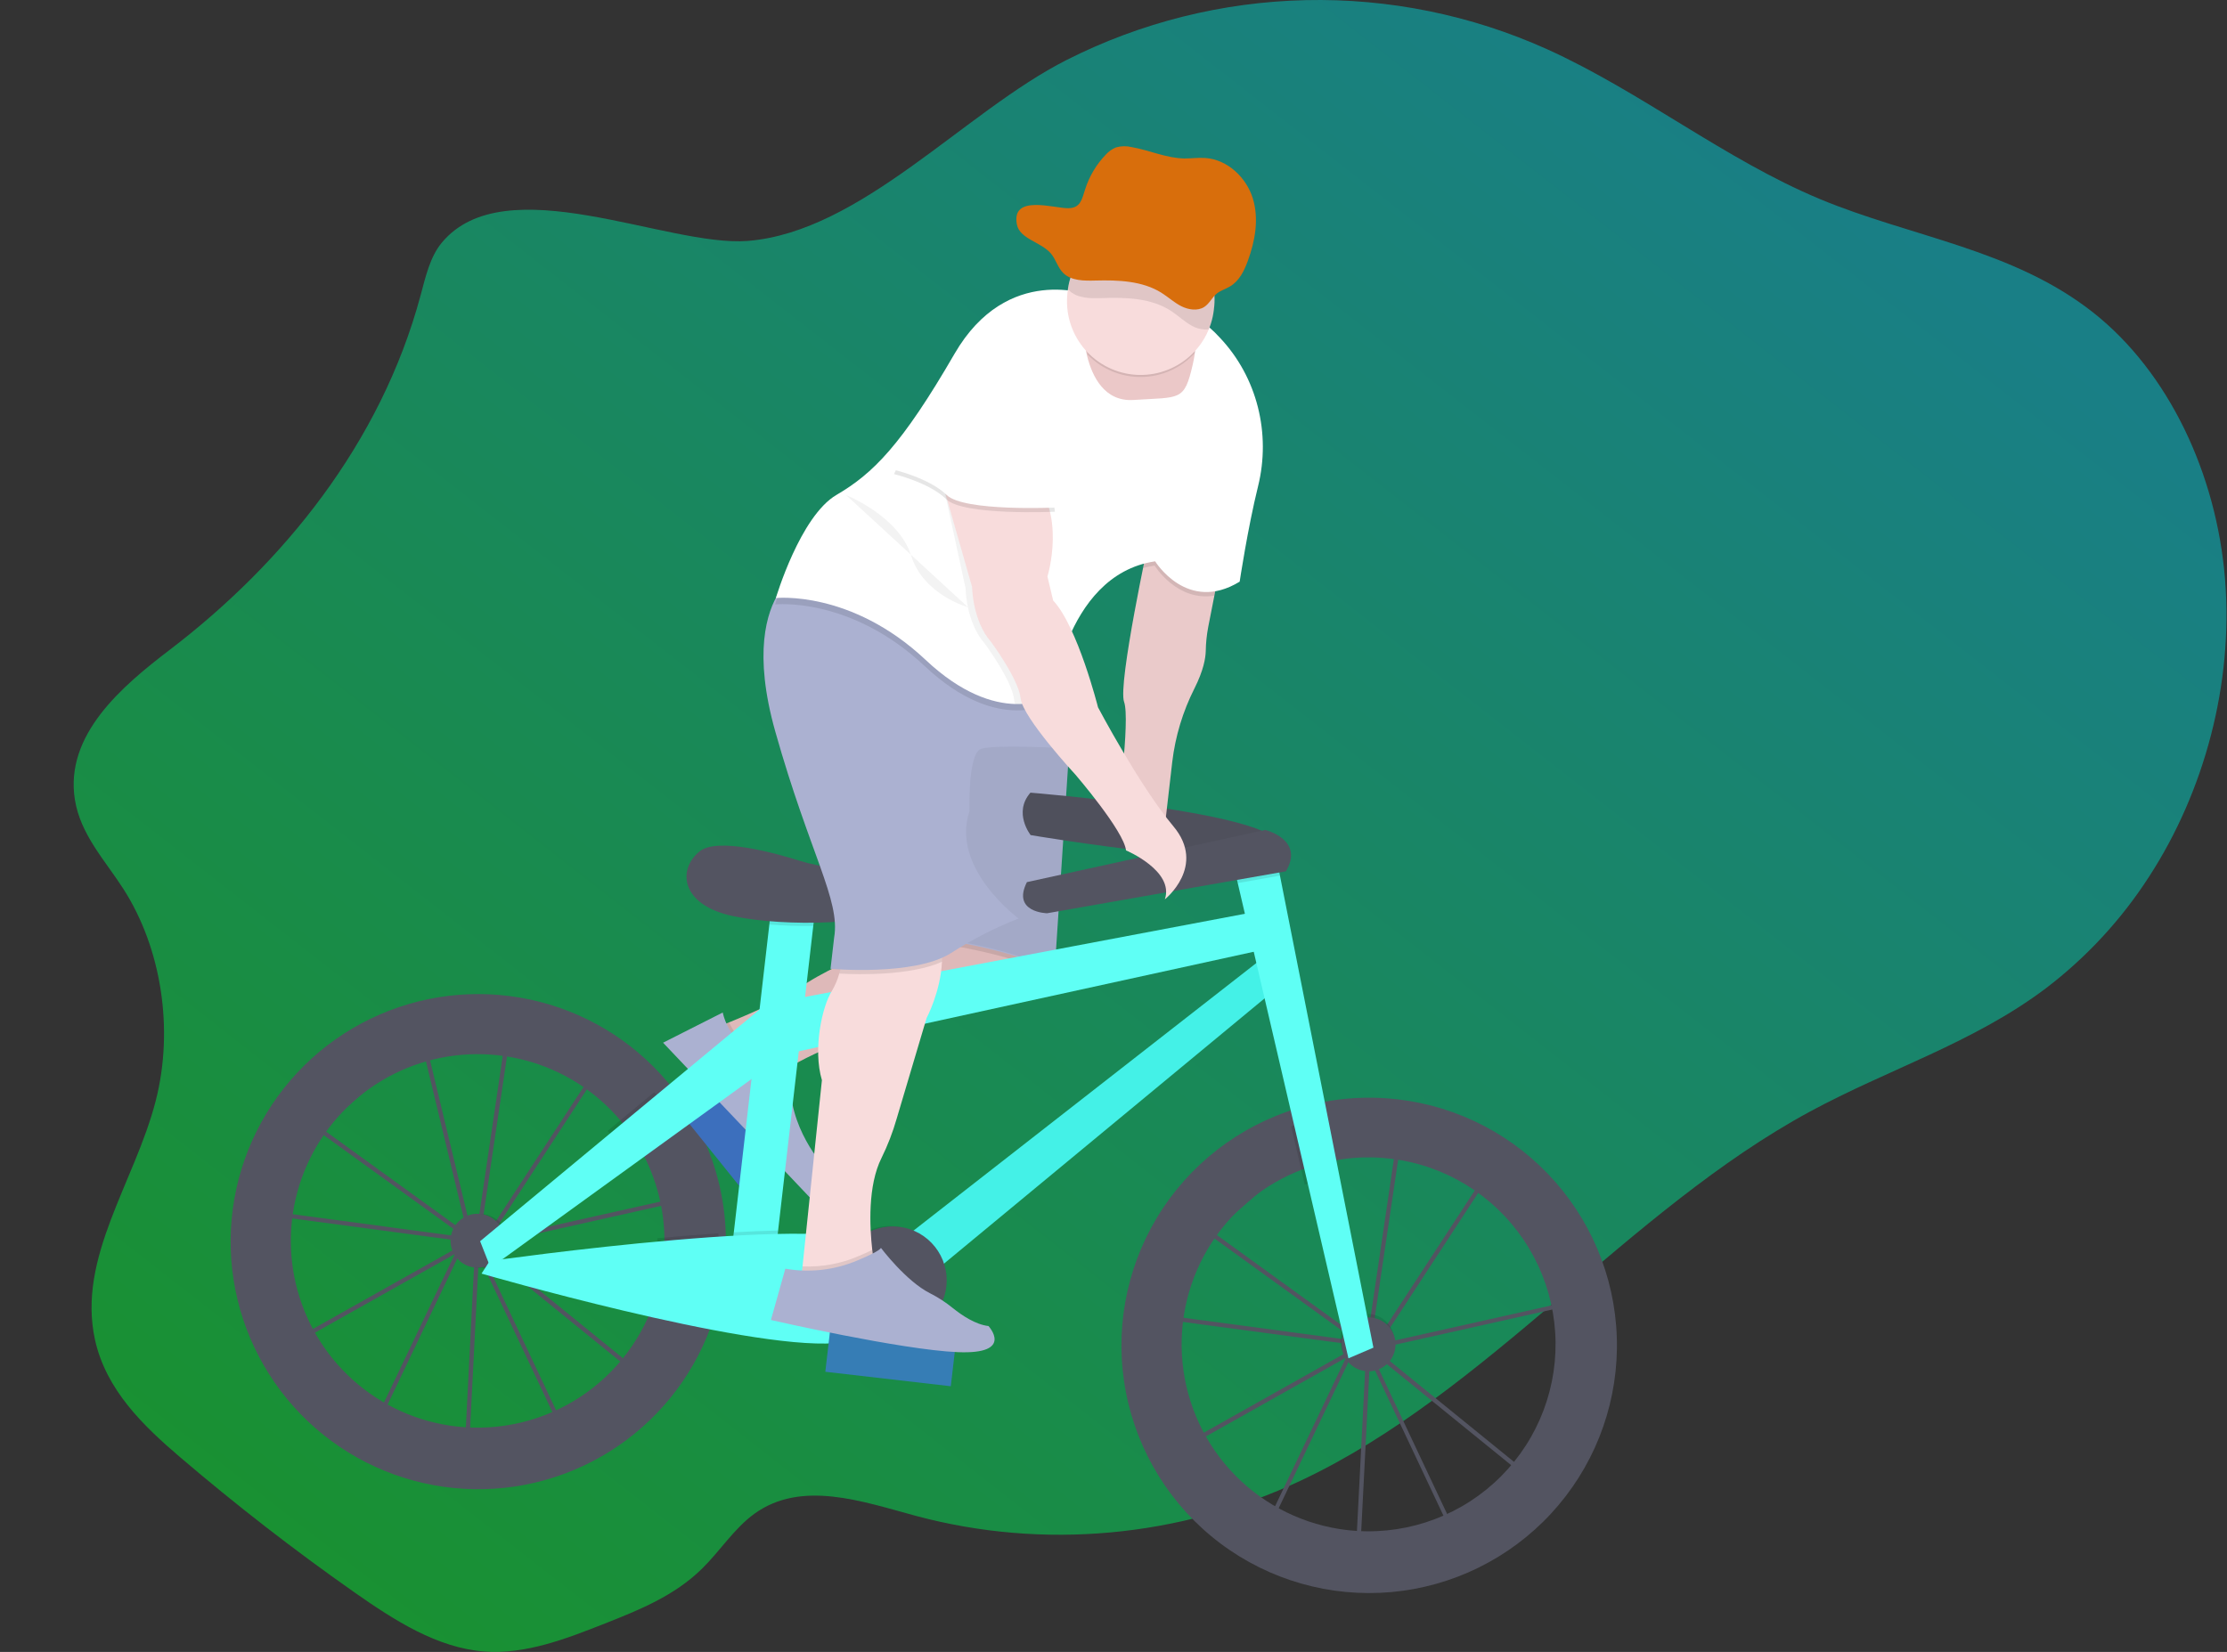 <svg width="1058" height="785" viewBox="0 0 1058 785" fill="none" xmlns="http://www.w3.org/2000/svg">
<rect x="0" y="0" width="1058" height="785" fill="#333333" stroke="none"/>
<g id="Frame" clip-path="url(#clip0)">
<path id="background" opacity="0.5" d="M209.802 115.432C204.322 122.082 202.212 131.432 199.852 140.222C180.852 211.062 134.032 268.042 80.712 308.742C58.132 325.982 30.642 349.102 35.582 380.012C38.242 396.612 49.912 408.832 58.582 422.352C76.772 450.662 82.672 489.142 74.002 523.032C64.142 561.592 36.582 597.572 45.112 636.562C50.372 660.562 68.232 677.642 85.402 692.322C112.189 715.209 139.829 736.649 168.322 756.642C187.422 770.042 207.742 783.082 230.002 784.782C249.602 786.282 268.802 778.832 287.412 771.482C303.672 765.052 320.342 758.362 333.472 745.482C342.042 737.072 348.872 726.222 358.392 719.342C380.752 703.182 409.472 713.422 435.112 720.342C495.612 736.582 560.362 730.652 617.932 703.602C706.242 662.102 773.552 574.952 859.932 528.192C897.072 508.082 937.472 495.602 971.862 469.702C991.237 454.956 1007.89 436.938 1021.06 416.462C1047.06 376.352 1061.12 325.212 1057.06 275.152C1053 225.092 1030.25 176.852 994.522 148.592C956.272 118.342 907.962 112.692 864.442 94.532C819.502 75.772 779.522 43.532 735.012 23.402C698.996 7.159 659.8 -0.815 620.3 0.066C580.8 0.947 541.998 10.66 506.742 28.492C458.302 52.992 409.202 110.152 355.252 114.492C316.812 117.492 239.822 79.012 209.802 115.432Z" fill="url(#paint0_linear)"/>
<g id="back_wheel">
<path id="Vector" d="M220.664 691.077L225.663 593.064L225.558 592.841L219.027 594.302L180.412 675.259L138.226 637.383L217.533 592.77L217.626 592.57L218.061 592.469L223.175 589.586L151.409 537.707L130.23 556.201L130.974 575.916L219.023 587.708L218.794 589.694L129.096 577.713L128.237 555.326L157.229 530.023L200.905 489.564L201.376 491.5L210.554 483.5L240.187 492.416L240.325 491.214L242.305 491.502L242.132 493.003L286.262 506.269L234.552 585.473L227.91 589.206L227.852 589.703L227.788 590.259L328.85 567.616L306.861 656.893L230.469 594.857L227.756 592.893L267.331 676.863L220.664 691.077ZM227.505 596.901L222.841 688.349L264.619 675.675L227.505 596.901ZM141.675 637.761L179.793 671.986L216.094 595.906L141.675 637.761ZM229.833 591.905L231.775 593.306L305.726 653.38L326.184 570.308L229.833 591.905ZM223.605 583.938L225.635 588.249L226.108 587.982L239.925 494.419L210.991 485.725L201.853 493.73L223.605 583.938ZM153.16 536.49L222.692 586.792L221.645 584.527L200.163 495.206L158.533 531.543L153.16 536.49ZM241.902 494.999L228.292 586.764L233.159 584.024L283.179 507.433L241.902 494.999Z" fill="#535461"/>
<path id="Vector_2" d="M344.194 577.45C342.253 559.288 336.094 541.831 326.21 526.472C322.541 520.764 318.39 515.382 313.802 510.383C296.159 491.203 272.645 478.424 246.954 474.051C221.262 469.679 194.845 473.961 171.85 486.225C148.855 498.49 130.582 518.042 119.901 541.814C109.22 565.586 106.733 592.231 112.833 617.569C118.932 642.906 133.272 665.502 153.601 681.808C173.931 698.115 199.099 707.21 225.157 707.666C251.214 708.122 276.685 699.913 297.573 684.328C318.46 668.742 333.582 646.663 340.564 621.554C342.197 615.641 343.371 609.611 344.075 603.518C345.081 594.86 345.121 586.117 344.194 577.45ZM216.655 677.84C198.545 675.731 181.524 668.096 167.907 655.972C154.29 643.849 144.736 627.825 140.547 610.081C136.357 592.337 137.734 573.733 144.49 556.799C151.246 539.864 163.054 525.422 178.308 515.435C193.561 505.448 211.521 500.401 229.743 500.981C247.966 501.561 265.569 507.739 280.157 518.675C294.745 529.611 305.611 544.775 311.277 562.105C316.943 579.434 317.135 598.088 311.825 615.53C305.756 635.408 292.91 652.53 275.521 663.915C258.132 675.3 237.302 680.227 216.655 677.84V677.84Z" fill="#535461"/>
<path id="Vector_3" opacity="0.1" d="M226.97 602.496C233.998 603.307 240.353 598.267 241.164 591.239C241.975 584.211 236.935 577.856 229.907 577.045C222.879 576.234 216.524 581.274 215.713 588.302C214.902 595.33 219.942 601.685 226.97 602.496Z" fill="black"/>
<path id="Vector_4" d="M225.371 602.312C232.399 603.123 238.754 598.083 239.565 591.055C240.376 584.027 235.336 577.672 228.308 576.861C221.28 576.05 214.925 581.089 214.114 588.118C213.303 595.146 218.343 601.501 225.371 602.312Z" fill="#535461"/>
</g>
<g id="front_wheel">
<path id="Vector_5" d="M643.998 740.333L649.002 642.361L648.897 642.137L642.367 643.598L603.746 724.514L561.561 686.628L640.888 642.018L640.982 641.817L641.416 641.717L646.53 638.834L574.765 586.955L553.575 605.447L554.32 625.163L642.353 636.912L642.124 638.899L552.426 626.917L551.583 604.563L580.564 579.269L624.207 538.835L624.678 540.772L633.856 532.772L663.567 541.707L663.706 540.505L665.686 540.793L665.513 542.294L709.643 555.56L657.888 634.799L651.246 638.532L651.189 639.029L651.125 639.585L752.197 616.943L730.207 706.221L653.815 644.184L651.102 642.22L690.676 726.201L643.998 740.333ZM650.839 646.156L646.175 737.604L687.954 724.93L650.839 646.156ZM565.018 687.027L603.136 721.253L639.437 645.172L565.018 687.027ZM653.176 641.171L655.118 642.573L729.069 702.647L749.527 619.574L653.176 641.171ZM646.949 633.205L648.978 637.516L649.451 637.248L663.269 543.685L634.337 534.971L625.199 542.976L646.949 633.205ZM576.532 585.77L646.064 636.072L645.017 633.807L623.535 544.486L581.894 580.832L576.532 585.77ZM665.244 544.276L651.638 636.011L656.504 633.271L706.524 556.68L665.244 544.276Z" fill="#535461"/>
<path id="Vector_6" d="M664.022 522.412C653.48 521.183 642.82 521.389 632.333 523.023C626.925 523.863 621.583 525.087 616.348 526.684C588.466 535.131 564.707 553.619 549.668 578.57C534.628 603.522 529.377 633.165 534.931 661.765C540.484 690.364 556.447 715.888 579.732 733.398C603.016 750.908 631.967 759.161 660.985 756.559C690.002 753.957 717.023 740.685 736.821 719.312C756.619 697.939 767.786 669.982 768.163 640.851C768.54 611.72 758.099 583.484 738.86 561.606C719.622 539.728 692.953 525.762 664.012 522.41L664.022 522.412ZM639.999 727.097C619.853 724.764 601.111 715.61 586.885 701.154C572.66 686.699 563.808 667.812 561.798 647.631C559.789 627.45 564.743 607.189 575.839 590.212C586.935 573.236 603.504 560.565 622.794 554.306C627.702 552.71 632.74 551.55 637.851 550.839C650.346 549.09 663.07 550.022 675.177 553.573C687.284 557.125 698.496 563.214 708.066 571.435C717.636 579.657 725.346 589.823 730.681 601.256C736.017 612.689 738.857 625.127 739.011 637.743C739.166 650.359 736.632 662.863 731.577 674.424C726.523 685.984 719.065 696.335 709.698 704.789C700.332 713.242 689.273 719.604 677.257 723.451C665.241 727.297 652.543 728.541 640.009 727.098L639.999 727.097Z" fill="#535461"/>
<path id="Vector_7" opacity="0.1" d="M648.104 649.887C655.132 650.698 661.487 645.658 662.298 638.63C663.109 631.602 658.069 625.247 651.041 624.436C644.013 623.625 637.658 628.665 636.847 635.693C636.036 642.721 641.076 649.076 648.104 649.887Z" fill="black"/>
<path id="Vector_8" d="M648.715 651.568C655.743 652.379 662.098 647.339 662.909 640.311C663.72 633.283 658.68 626.928 651.652 626.117C644.624 625.306 638.269 630.346 637.458 637.374C636.647 644.402 641.687 650.757 648.715 651.568Z" fill="#535461"/>
</g>
<g id="person">
<path id="Vector_9" d="M367.268 553.179L329.674 506.417L314.866 518.321L352.46 565.084L367.268 553.179Z" fill="#427BD1"/>
<path id="Vector_10" opacity="0.1" d="M367.268 553.179L329.674 506.417L314.866 518.321L352.46 565.084L367.268 553.179Z" fill="black"/>
<path id="Vector_11" d="M342.107 487.548C342.107 487.548 368.233 477.397 378.715 470.13C385.022 465.779 391.701 461.992 398.674 458.814L431.739 443.574L496.884 446.058L498.603 457.33C498.603 457.33 501.736 473.797 450.46 481.973C399.185 490.149 371.828 509.138 371.828 509.138C371.828 509.138 338.782 516.357 342.107 487.548Z" fill="#DCB6B6"/>
<path id="Vector_12" opacity="0.1" d="M374.709 507.286C372.796 508.424 371.832 509.098 371.832 509.098C371.832 509.098 338.782 516.357 342.107 487.548C342.107 487.548 343.741 486.911 346.331 485.831C348.328 490.119 351.391 493.824 355.227 496.591C359.063 499.358 363.545 501.096 368.244 501.638L371.612 502.026L374.709 507.286Z" fill="black"/>
<path id="Vector_13" opacity="0.05" d="M497.036 462.706C493.599 468.238 482.963 476.755 450.465 481.933C408.819 488.573 382.952 502.328 374.709 507.286C372.796 508.424 371.832 509.098 371.832 509.098C371.832 509.098 338.782 516.357 342.107 487.548C342.107 487.548 343.741 486.911 346.331 485.831C354.179 482.64 370.829 475.572 378.69 470.087C384.996 465.734 391.675 461.947 398.649 458.771L431.714 443.531L443.319 443.974L496.858 446.015L498.577 457.287C498.577 457.287 499.026 459.503 497.036 462.706Z" fill="white"/>
<path id="Vector_14" d="M343.349 481.149L315.017 495.495L384.654 568.963C384.654 568.963 396.781 563.316 391.738 554.681C391.738 554.681 373.819 535.5 375.577 511.544L370.533 502.908L367.166 502.52C361.471 501.863 356.121 499.455 351.854 495.626C347.588 491.798 344.616 486.739 343.349 481.149V481.149Z" fill="#ABB1D1"/>
<path id="Vector_15" opacity="0.1" d="M497.036 462.706C482.028 453.192 443.32 447.89 443.32 447.89L443.349 443.977L496.888 446.019L498.607 457.29C498.607 457.29 499.026 459.503 497.036 462.706Z" fill="black"/>
<path id="Vector_16" d="M443.55 445.903C443.55 445.903 490.125 452.285 500.9 463.594L508.811 342.704L444.239 335.253L443.55 445.903Z" fill="#ABB1D1"/>
<path id="Vector_17" opacity="0.05" d="M443.607 445.406C443.607 445.406 490.183 451.788 500.957 463.098L508.868 342.208L444.296 334.756L443.607 445.406Z" fill="black"/>
<path id="Vector_18" d="M489.549 376.68C489.549 376.68 606.882 386.194 607.522 401.579C608.163 416.963 489.639 396.833 489.639 396.833C489.639 396.833 481.204 386.186 489.549 376.68Z" fill="#535461"/>
<path id="Vector_19" opacity="0.05" d="M489.549 376.68C489.549 376.68 606.882 386.194 607.522 401.579C608.163 416.963 489.639 396.833 489.639 396.833C489.639 396.833 481.204 386.186 489.549 376.68Z" fill="black"/>
<path id="Vector_20" d="M387.963 426.191L367.29 423.805L346.554 603.493L367.227 605.878L387.963 426.191Z" fill="#5FFFF5"/>
<path id="Vector_21" opacity="0.1" d="M387.964 426.181L386.367 440.019C379.39 440.12 372.291 439.874 365.501 439.312L367.291 423.795L387.964 426.181Z" fill="black"/>
<path id="Vector_22" d="M388.133 411.111C385.258 410.552 382.418 409.831 379.624 408.951C368.666 405.512 340.933 397.752 332.452 404.514C321.815 412.95 323.067 430.016 348.233 435.336C373.399 440.656 417.862 439.345 427.716 430.808C427.72 430.769 413.388 416.008 388.133 411.111Z" fill="#535461"/>
<path id="Vector_23" d="M376.712 474.842L601.57 432.309L606.795 449.833L375.365 500.466L376.712 474.842Z" fill="#5FFFF5"/>
<path id="Vector_24" d="M428.819 588.817L603.25 452.645L610.524 466.37L443.063 604.956L428.819 588.817Z" fill="#44F1E7"/>
<path id="Vector_25" opacity="0.1" d="M634.895 559.447C629.783 560.158 624.745 561.318 619.838 562.914L613.403 535.284C618.638 533.687 623.98 532.463 629.388 531.623L634.895 559.447Z" fill="black"/>
<path id="Vector_26" d="M652.479 640.407L640.62 645.481L588.024 419.632L585.667 409.526L605.149 401.295L608.08 416.108L652.479 640.407Z" fill="#5FFFF5"/>
<path id="Vector_27" opacity="0.1" d="M608.08 416.108L588.024 419.632L585.667 409.526L605.149 401.295L608.08 416.108Z" fill="black"/>
<path id="Vector_28" d="M487.865 419.187L601.104 394.385C601.104 394.385 619.913 398.972 610.915 414.05L497.442 433.983C497.442 433.983 480.569 433.646 487.865 419.187Z" fill="#535461"/>
<path id="Vector_29" opacity="0.1" d="M341.129 612.128C340.424 618.221 339.251 624.251 337.618 630.164C328.16 628.378 318.42 626.247 308.879 624.14C312.387 612.575 313.519 600.42 312.207 588.406C321.844 587.504 331.669 586.716 341.246 586.079C342.172 594.74 342.132 603.476 341.129 612.128V612.128Z" fill="black"/>
<path id="Vector_30" opacity="0.1" d="M369.667 584.739L367.228 605.868L346.555 603.483L348.619 585.601C355.915 585.185 362.996 584.885 369.667 584.739Z" fill="black"/>
<path id="Vector_31" d="M232.641 599.236C232.641 599.236 404.657 574.794 416.243 593.033C427.828 611.271 439.573 635.195 396.555 638.284C353.538 641.373 228.76 605.22 228.76 605.22L232.641 599.236Z" fill="#5FFFF5"/>
<path id="Vector_32" opacity="0.1" d="M323.263 535.082L299.803 552.054C296.602 546.796 292.864 541.885 288.649 537.399L310.846 518.992C315.437 523.991 319.592 529.373 323.263 535.082V535.082Z" fill="black"/>
<path id="Vector_33" d="M228.09 589.822L367.96 473.832L368.457 504.501L233.073 602.476L228.09 589.822Z" fill="#5FFFF5"/>
<path id="Vector_34" opacity="0.1" d="M419.606 633.676C433.656 635.298 446.361 625.222 447.983 611.171C449.604 597.12 439.528 584.415 425.477 582.794C411.427 581.172 398.722 591.248 397.1 605.299C395.479 619.35 405.555 632.055 419.606 633.676Z" fill="black"/>
<path id="Vector_35" d="M421.205 633.861C435.256 635.482 447.961 625.406 449.582 611.355C451.204 597.305 441.128 584.6 427.077 582.978C413.026 581.357 400.321 591.433 398.7 605.484C397.078 619.534 407.154 632.239 421.205 633.861Z" fill="#535461"/>
<path id="Vector_36" d="M417.569 605.724L417.56 605.729C414.315 607.619 413.215 611.782 415.105 615.027L432.181 644.359C434.07 647.604 438.233 648.704 441.479 646.814L441.487 646.809C444.733 644.92 445.832 640.757 443.943 637.511L426.867 608.18C424.977 604.934 420.814 603.835 417.569 605.724Z" fill="#6C63FF"/>
<path id="Vector_37" d="M579.802 268.353L573.986 297.991C573.277 301.749 572.888 305.56 572.823 309.383C572.744 312.766 571.76 318.592 567.45 327.154C561.923 338.089 558.355 349.909 556.907 362.076L552.978 396.12L530.588 389.509C530.588 389.509 537.085 341.941 534.028 333.535C530.972 325.129 546.065 255.399 546.065 255.399L579.802 268.353Z" fill="#E9C7C7"/>
<path id="Vector_38" opacity="0.05" d="M576.92 283.039L573.986 297.991C573.281 301.746 572.895 305.554 572.834 309.374C572.755 312.757 571.771 318.583 567.46 327.155C561.933 338.091 558.365 349.91 556.917 362.077L552.988 396.121L530.598 389.511C530.598 389.511 537.095 341.942 534.038 333.536C531.877 327.579 538.812 290.862 543.048 269.94C544.796 261.333 546.075 255.401 546.075 255.401L579.812 268.354L576.92 283.039Z" fill="#FFF0F0"/>
<path id="Vector_39" d="M440.207 483.77L425.973 531.654C424.137 538.054 421.734 544.279 418.794 550.253C412.168 563.441 413.16 583.114 414.388 593.926C414.935 598.7 415.499 601.745 415.499 601.745L388.066 612.672L380.806 605.794L381.265 601.821L390.474 513.293C386.119 498.697 390.513 478.065 395.404 470.576C396.835 468.096 397.946 465.444 398.71 462.683C401.926 452.263 404.269 437.374 404.269 437.374C404.269 437.374 423.258 412.386 440.07 432.445C446.263 439.834 447.912 448.752 447.517 457.062C446.861 471.29 440.207 483.77 440.207 483.77Z" fill="#F8DCDC"/>
<path id="Vector_40" opacity="0.1" d="M447.52 457.032C432.797 463.627 408.559 463.176 398.714 462.654C401.93 452.234 404.272 437.344 404.272 437.344C404.272 437.344 423.262 412.356 440.073 432.416C446.267 439.804 447.915 448.722 447.52 457.032Z" fill="black"/>
<path id="Vector_41" d="M483.898 436.466C472.685 440.873 461.934 446.376 451.803 452.895C434.418 463.975 394.567 460.383 394.567 460.383L396.286 445.482C399.343 427.715 384.748 405.898 368.32 347.631C357.826 310.423 364.189 290.783 370.164 281.406C373.553 276.109 376.803 274.119 376.803 274.119L498.227 312.29L501.132 326.115L507.32 355.619C507.32 355.619 472.322 353.593 466.017 355.885C459.713 358.178 460.591 385.458 460.591 385.458C451.421 412.586 483.898 436.466 483.898 436.466Z" fill="#ABB1D1"/>
<path id="Vector_42" opacity="0.1" d="M579.802 268.353L576.92 283.039C559.061 286.011 548.548 268.772 548.548 268.772C546.689 269.048 544.849 269.437 543.038 269.938C544.786 261.332 546.065 255.399 546.065 255.399L579.802 268.353Z" fill="black"/>
<path id="Vector_43" opacity="0.1" d="M501.132 326.115C500.13 330.7 499.794 333.611 499.794 333.611C499.794 333.611 474.767 349.849 439.349 316.569C403.93 283.289 368.244 287.224 368.244 287.224C368.244 287.224 368.917 284.966 370.164 281.406C373.553 276.109 376.803 274.119 376.803 274.119L498.227 312.29L501.132 326.115Z" fill="black"/>
<path id="Vector_44" d="M597.67 231.105C592.744 251.022 588.94 276.403 588.94 276.403C564.028 291.648 548.783 266.736 548.783 266.736C526.538 270.037 514.216 287.752 507.536 303.681C503.948 312.3 501.464 321.338 500.143 330.581C500.143 330.581 493.53 334.851 482.289 334.56C471.667 334.23 456.904 329.748 439.698 313.539C404.28 280.259 368.594 284.194 368.594 284.194C368.594 284.194 380.133 245.26 397.403 235.174C414.674 225.087 428.314 211.562 453.456 168.158C478.597 124.754 518.066 140.381 518.066 140.381C518.066 140.381 521.084 131.67 556.809 144.852C565.49 148.232 573.271 153.578 579.538 160.471C597.29 179.27 603.868 206.01 597.67 231.105Z" fill="white"/>
<path id="Vector_45" d="M567.505 168.786C567.303 170.102 567.024 171.56 566.656 173.178C562.606 190.83 560.848 188.614 538.535 190.066C524.66 190.971 518.907 178.801 516.541 169.468C515.685 166.088 515.144 162.635 514.923 159.155L563.524 156.71C563.524 156.71 569.42 155.77 567.505 168.786Z" fill="#EBC8C8"/>
<path id="Vector_46" opacity="0.05" d="M507.53 303.73C503.942 312.35 501.458 321.388 500.138 330.63C500.138 330.63 493.524 334.9 482.284 334.61C482.043 333.941 481.88 333.247 481.798 332.54C480.843 323.371 467.776 305.756 467.776 305.756C458.873 295.669 458.721 279.546 458.721 279.546L447.89 229.474L442.942 224.373C442.942 224.373 467.854 209.128 486.002 226.322C504.151 243.516 494.522 274.617 494.522 274.617L497.234 286.003C500.956 289.956 504.441 296.569 507.53 303.73Z" fill="black"/>
<path id="Vector_47" d="M446.037 223.723L461.816 278.896C461.816 278.896 461.968 295.02 470.871 305.107C470.871 305.107 483.937 322.721 484.893 331.891C485.848 341.061 510.912 368.113 510.912 368.113C510.912 368.113 533.989 394.935 534.944 404.105C534.944 404.105 557.983 413.81 553.398 427.374C553.398 427.374 573.343 411.556 557.41 392.605C541.478 373.653 521.649 336.133 521.649 336.133C521.649 336.133 511.983 297.772 500.329 285.354L497.617 273.968C497.617 273.968 507.246 242.867 489.097 225.673C470.949 208.479 446.037 223.723 446.037 223.723Z" fill="#F8DCDC"/>
<path id="Vector_48" opacity="0.1" d="M415.503 601.715L388.069 612.642L380.81 605.765L381.268 601.791C390.266 602.187 399.239 600.571 407.534 597.061C410.074 595.985 412.472 594.913 414.406 593.948C414.918 598.668 415.503 601.715 415.503 601.715Z" fill="black"/>
<path id="Vector_49" opacity="0.1" d="M493.568 186.93L501.171 243.172C501.171 243.172 457.652 245.197 449.513 237.211C441.375 229.225 424.717 225.29 424.717 225.29C424.717 225.29 448.559 175.696 459.181 170.882C469.803 166.068 493.568 186.93 493.568 186.93Z" fill="black"/>
<path id="Vector_50" d="M493.797 184.943L501.4 241.185C501.4 241.185 457.881 243.21 449.743 235.224C441.604 227.239 424.946 223.303 424.946 223.303C424.946 223.303 448.788 173.709 459.41 168.895C470.032 164.081 493.797 184.943 493.797 184.943Z" fill="white"/>
<path id="Vector_51" opacity="0.1" d="M567.62 167.793C564.394 171.313 560.483 174.135 556.126 176.087C551.769 178.039 547.059 179.079 542.285 179.142C537.512 179.206 532.775 178.293 528.368 176.458C523.96 174.624 519.974 171.907 516.656 168.475C515.8 165.094 515.258 161.642 515.038 158.161L563.638 155.717C563.638 155.717 569.535 154.777 567.62 167.793Z" fill="black"/>
<path id="Vector_52" d="M576.671 147.195C575.607 156.416 570.923 164.837 563.65 170.605C556.377 176.373 547.111 179.016 537.889 177.952C528.668 176.888 520.247 172.204 514.479 164.931C508.711 157.658 506.068 148.391 507.133 139.17C507.199 138.594 507.266 138.018 507.332 137.441C508.625 128.247 513.518 119.942 520.935 114.355C528.351 108.768 537.683 106.355 546.878 107.649C556.073 108.942 564.378 113.835 569.965 121.251C575.552 128.668 577.964 138 576.671 147.195V147.195Z" fill="#F8DCDC"/>
<path id="Vector_53" opacity="0.1" d="M576.671 147.195C576.304 150.4 575.495 153.538 574.266 156.521C571.511 156.796 568.738 156.216 566.324 154.859C562.777 152.97 559.879 150.089 556.521 147.869C547.065 141.624 534.998 141.248 523.678 141.643C518.058 141.84 511.701 141.892 507.765 137.874C507.63 137.739 507.501 137.597 507.382 137.447C508.675 128.252 513.568 119.948 520.984 114.361C528.401 108.773 537.733 106.361 546.928 107.654C556.123 108.948 564.427 113.841 570.015 121.257C575.602 128.673 578.014 138.006 576.721 147.201L576.671 147.195Z" fill="black"/>
<path id="Vector_54" opacity="0.05" d="M401.925 235.243C401.925 235.243 426.951 245.177 432.835 263.975C438.719 282.774 459.839 288.523 459.839 288.523" fill="black"/>
<path id="Vector_55" d="M453.882 639.866L394.278 632.988L392.099 651.863L451.704 658.741L453.882 639.866Z" fill="#3B6FBC"/>
<path id="Vector_56" opacity="0.1" d="M453.882 639.866L394.278 632.988L392.099 651.863L451.704 658.741L453.882 639.866Z" fill="#11FE70"/>
<path id="Vector_57" d="M407.27 598.993C412.949 596.629 417.972 594.189 418.521 593.004C418.521 593.004 430.343 608.763 441.824 614.557C445.684 616.512 449.322 618.876 452.677 621.608C457.082 625.136 463.452 629.425 469.601 630.134C469.601 630.134 482.133 643.66 455.082 642.552C428.031 641.443 366.249 627.267 366.249 627.267L373.088 602.891C384.62 604.911 396.49 603.558 407.27 598.993Z" fill="#ABB1D1"/>
</g>
<g id="hat">
<g id="Group 4">
<g id="Group 3">
<g id="Group 2">
<path id="Vector_58" d="M483.12 106.715C484.47 113.595 494.608 114.977 499.26 120.466C501.678 123.322 502.507 127.223 505.225 129.832C509.003 133.469 515.064 133.464 520.426 133.317C531.22 133.033 542.728 133.445 551.776 139.13C554.987 141.141 557.775 143.758 561.169 145.488C564.563 147.219 568.946 147.886 572.097 145.874C574.619 144.262 575.82 141.27 578.144 139.445C579.951 138.002 582.312 137.348 584.325 136.131C588.731 133.539 591.055 128.754 592.757 124.119C596.274 114.579 598.181 104.078 595.192 94.301C592.203 84.524 583.302 75.816 572.577 75.072C569.292 74.844 566.005 75.32 562.706 75.302C554.112 75.186 546.047 71.366 537.58 69.896C535.142 69.31 532.595 69.362 530.183 70.049C528.337 70.813 526.686 71.981 525.35 73.467C520.858 78.128 517.5 83.762 515.538 89.931C513.995 94.575 513.448 98.88 507.532 98.942C500.805 99.052 480.259 92.161 483.12 106.715Z" fill="#D86E0C"/>
</g>
</g>
</g>
</g>
</g>
<defs>
<linearGradient id="paint0_linear" x1="757.072" y1="0.002" x2="23.072" y2="941.002" gradientUnits="userSpaceOnUse">
<stop stop-color="#00CCD9"/>
<stop offset="1" stop-color="#00F80A"/>
</linearGradient>
<clipPath id="clip0">
<rect width="1057.7" height="784.98" fill="white"/>
</clipPath>
</defs>
</svg>
